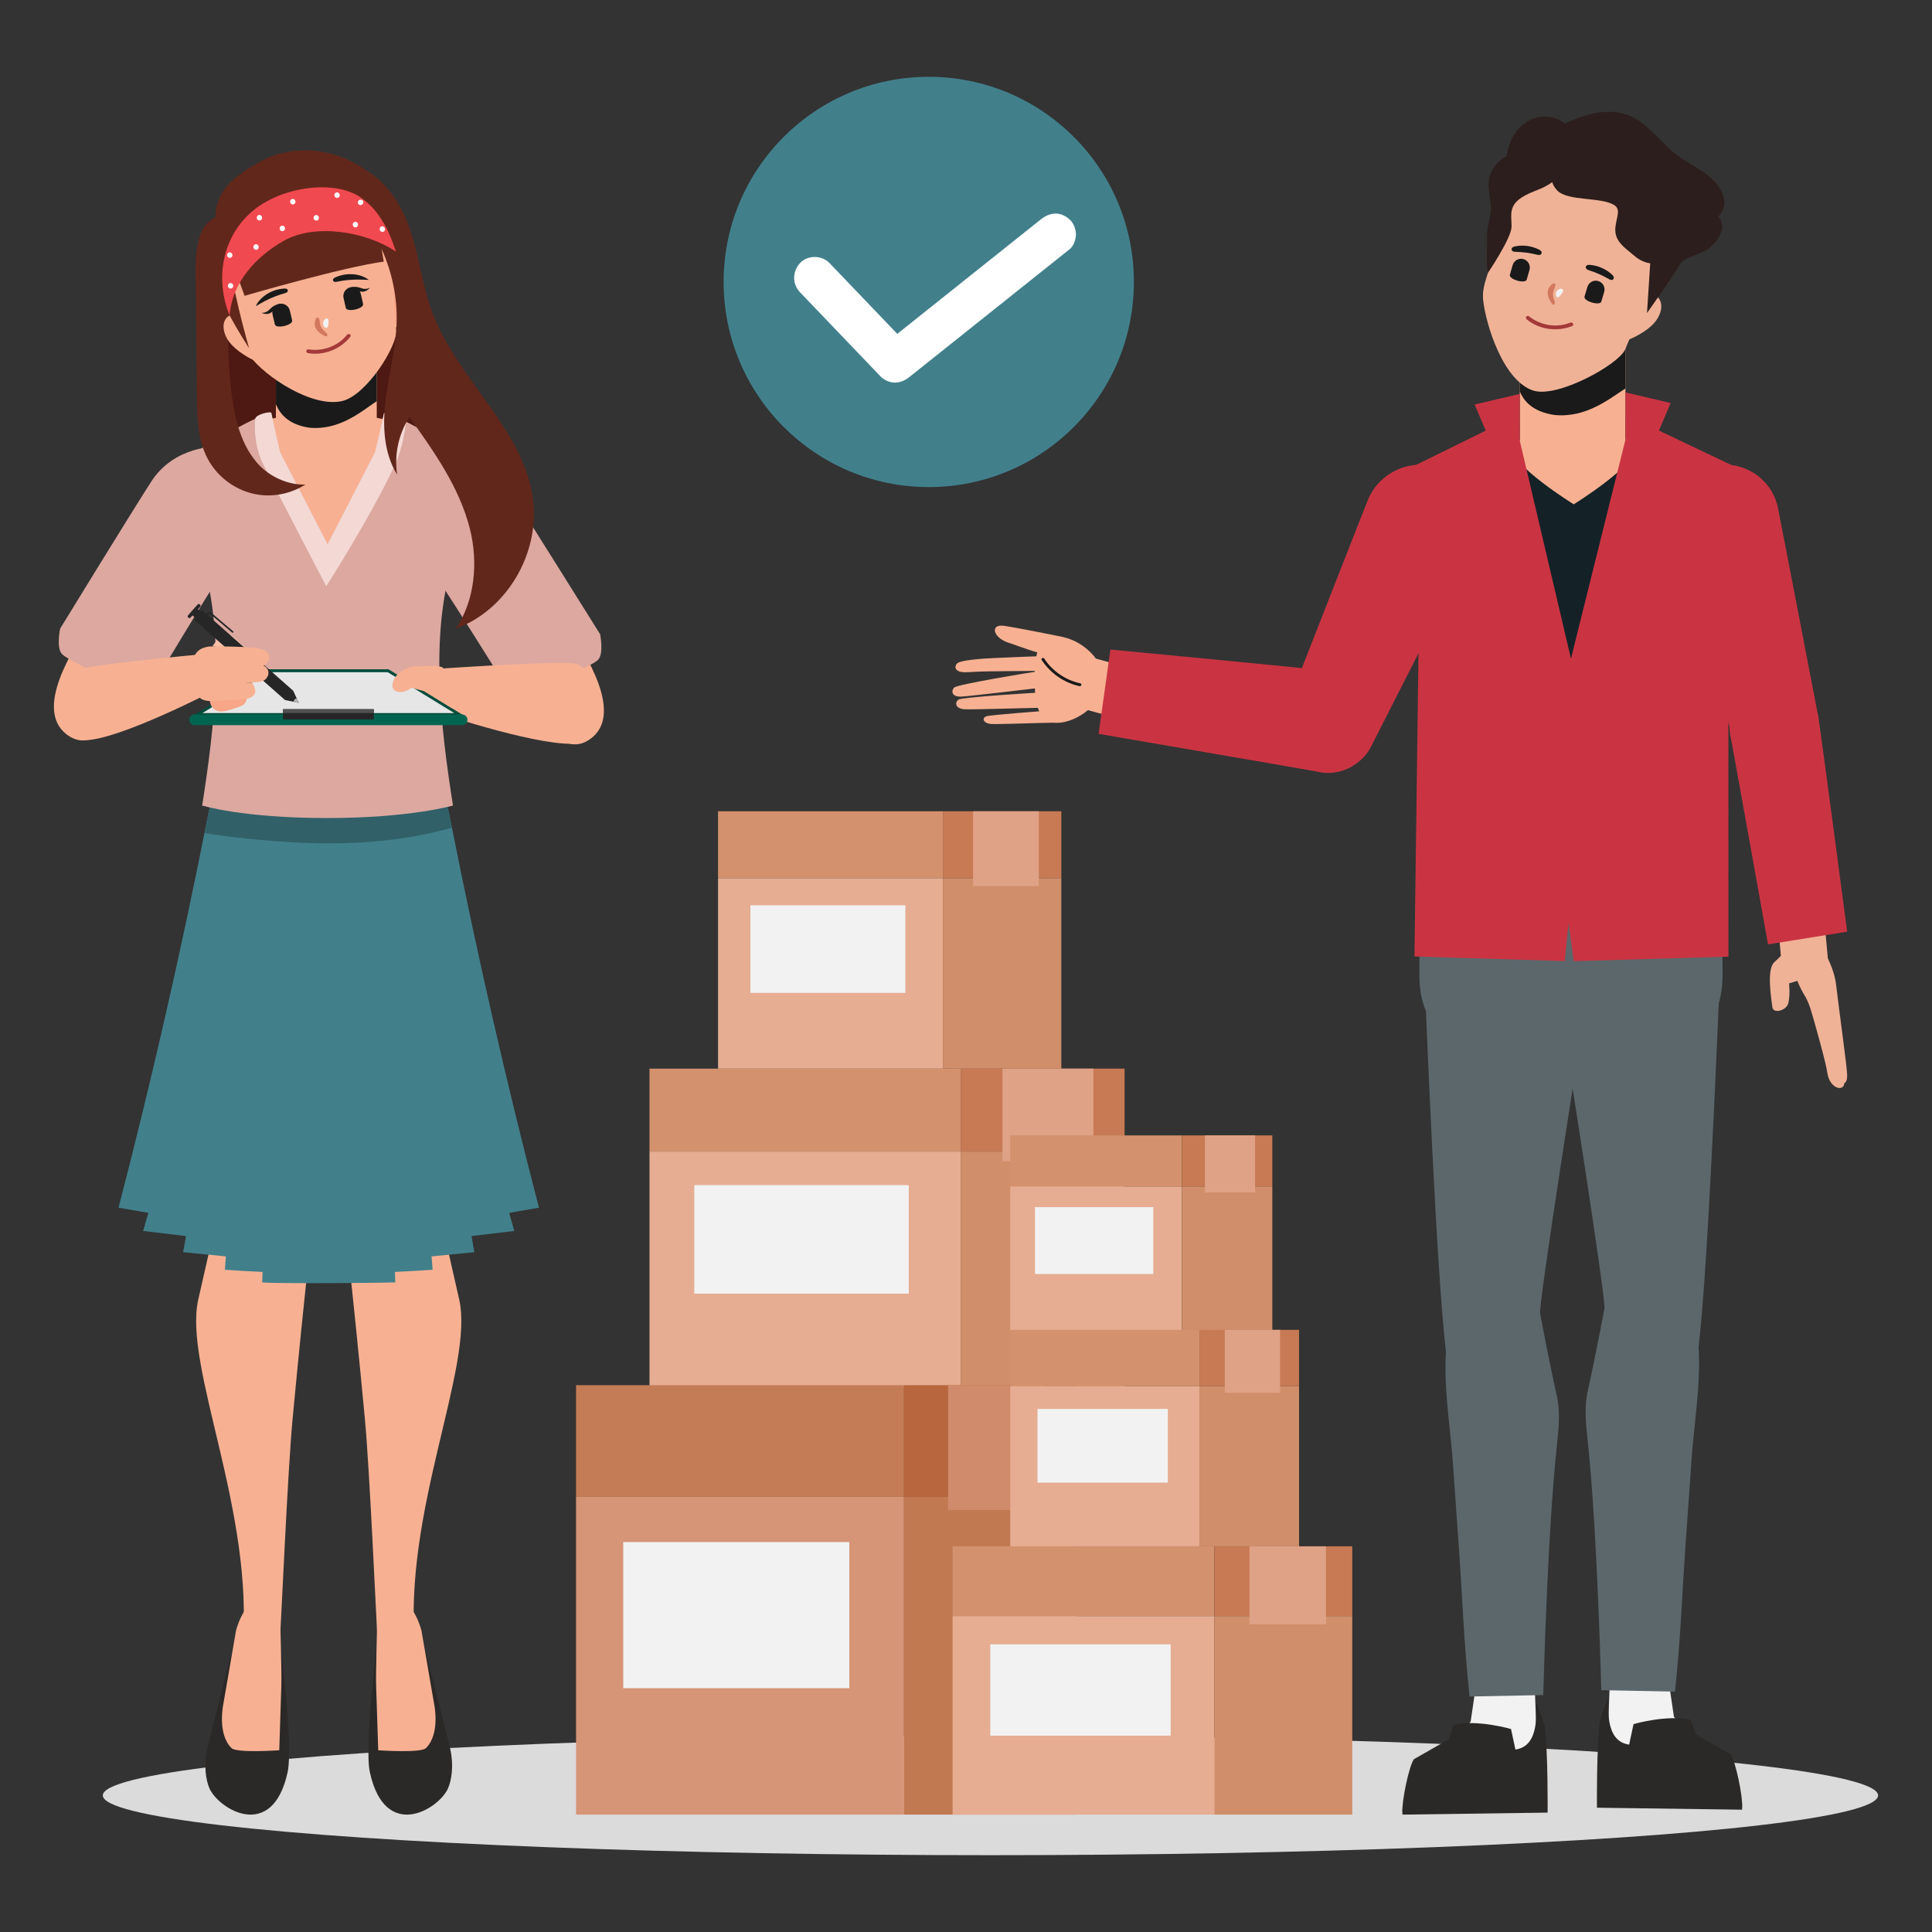 <?xml version="1.0" encoding="utf-8"?>
<!-- Generator: Adobe Illustrator 27.5.0, SVG Export Plug-In . SVG Version: 6.00 Build 0)  -->
<svg version="1.1" id="delivery_concept" xmlns="http://www.w3.org/2000/svg" xmlns:xlink="http://www.w3.org/1999/xlink" x="0px"
	 y="0px" viewBox="0 0 3000 3000" style="enable-background:new 0 0 3000 3000;" xml:space="preserve">
<rect x="0" y="0" width="3000" height="3000" fill="#333333" stroke="none"/>
<g id="delivery_concept_1_">
	<ellipse style="fill:#DBDBDB;" cx="1537.946" cy="2787.906" rx="1378.329" ry="92.809"/>
	<g id="boxs">
		<g>
			<g>
				<g>
					<rect x="1008.527" y="1659.341" style="fill:#D3916D;" width="483.211" height="128.805"/>
					<rect x="1008.527" y="1788.146" style="fill:#E6AD92;" width="483.211" height="366.415"/>
					<rect x="1491.737" y="1659.341" style="fill:#C77A54;" width="254.513" height="128.805"/>
					<rect x="1491.737" y="1788.146" style="fill:#D18E6A;" width="254.513" height="366.415"/>
				</g>
			</g>
			<rect x="1556.633" y="1659.341" style="fill:#DFA286;" width="141.219" height="143.929"/>
			<rect x="1078.091" y="1840.24" style="fill:#F2F2F2;" width="333.014" height="168.557"/>
		</g>
		<g>
			<g>
				<g>
					<rect x="1114.967" y="1259.746" style="fill:#D3916D;" width="349.17" height="103.934"/>
					<rect x="1114.967" y="1363.679" style="fill:#E6AD92;" width="349.17" height="295.662"/>
					<rect x="1464.137" y="1259.746" style="fill:#C77A54;" width="183.912" height="103.934"/>
					<rect x="1464.137" y="1363.679" style="fill:#D18E6A;" width="183.912" height="295.662"/>
				</g>
			</g>
			<rect x="1511.031" y="1259.746" style="fill:#DFA286;" width="102.045" height="116.137"/>
			<rect x="1165.235" y="1405.714" style="fill:#F2F2F2;" width="240.637" height="136.009"/>
		</g>
		<g>
			<g>
				<g>
					<rect x="1568.719" y="1763.042" style="fill:#D3916D;" width="266.532" height="79.336"/>
					<rect x="1568.719" y="1842.378" style="fill:#E6AD92;" width="266.532" height="225.687"/>
					<rect x="1835.251" y="1763.042" style="fill:#C77A54;" width="140.386" height="79.336"/>
					<rect x="1835.251" y="1842.378" style="fill:#D18E6A;" width="140.386" height="225.687"/>
				</g>
			</g>
			<rect x="1871.046" y="1763.042" style="fill:#DFA286;" width="77.894" height="88.651"/>
			<rect x="1607.09" y="1874.464" style="fill:#F2F2F2;" width="183.685" height="103.82"/>
		</g>
		<g>
			<g>
				<g>
					<rect x="894.477" y="2150.907" style="fill:#C37C55;" width="509.333" height="173.435"/>
					<rect x="894.477" y="2324.342" style="fill:#D69576;" width="509.333" height="493.374"/>
					<rect x="1403.81" y="2150.907" style="fill:#B7663E;" width="268.272" height="173.435"/>
					<rect x="1403.81" y="2324.342" style="fill:#C17952;" width="268.272" height="493.374"/>
				</g>
			</g>
			<rect x="1472.214" y="2150.907" style="fill:#CF8B6B;" width="148.853" height="193.799"/>
			<rect x="967.803" y="2394.486" style="fill:#F2F2F2;" width="351.016" height="226.96"/>
		</g>
		<g>
			<g>
				<g>
					<rect x="1479.18" y="2401.129" style="fill:#D3916D;" width="406.484" height="108.353"/>
					<rect x="1479.18" y="2509.482" style="fill:#E6AD92;" width="406.484" height="308.234"/>
					<rect x="1885.664" y="2401.129" style="fill:#C77A54;" width="214.1" height="108.353"/>
					<rect x="1885.664" y="2509.482" style="fill:#D18E6A;" width="214.1" height="308.234"/>
				</g>
			</g>
			<rect x="1940.255" y="2401.129" style="fill:#DFA286;" width="118.795" height="121.075"/>
			<rect x="1537.698" y="2553.305" style="fill:#F2F2F2;" width="280.136" height="141.793"/>
		</g>
		<g>
			<g>
				<g>
					<rect x="1568.719" y="2064.984" style="fill:#D3916D;" width="293.727" height="87.43"/>
					<rect x="1568.719" y="2152.414" style="fill:#E6AD92;" width="293.727" height="248.715"/>
					<rect x="1862.446" y="2064.984" style="fill:#C77A54;" width="154.71" height="87.43"/>
					<rect x="1862.446" y="2152.414" style="fill:#D18E6A;" width="154.71" height="248.715"/>
				</g>
			</g>
			<rect x="1901.894" y="2064.984" style="fill:#DFA286;" width="85.842" height="97.696"/>
			<rect x="1611.005" y="2187.775" style="fill:#F2F2F2;" width="202.427" height="114.413"/>
		</g>
	</g>
	<g id="women_received">
		<path style="fill:#4D1912;" d="M397.595,396.152c-70.865,86.514-84.585,218.861-79.059,333.759
			c1.815,37.732,11.44,80.068,42.195,98.618c17.41,10.501,38.327,11.18,58.308,11.599c70.175,1.472,141.196,2.855,209.59-14.023
			c29.258-7.22,61.604-21.652,70.725-52.268c5.529-18.559,0.868-38.966-6.934-56.564c-7.802-17.599-18.636-33.506-26.432-51.108
			c-35.735-80.675,6.315-185.963-36.038-262.882C618.39,382.288,420.603,368.064,397.595,396.152z"/>
		<g>
			<path style="fill:#F7B192;" d="M365.098,687.159c0,60.299,141.631,187.225,141.631,187.225s141.631-126.925,141.631-187.225
				C648.361,626.86,365.098,626.86,365.098,687.159z"/>
			<g>
				
					<rect x="428.438" y="506.781" transform="matrix(-1 -1.224647e-16 1.224647e-16 -1 1013.459 1242.581)" style="fill:#F7B192;" width="156.584" height="229.019"/>
				<path style="fill:#1A1A1A;" d="M479.978,664.085c-30.874-4.751-44.851-19.928-51.54-36.566V506.781h156.584v116.066
					C560.989,639.021,527.002,668.778,479.978,664.085z"/>
			</g>
		</g>
		<path style="fill:#F7B192;" d="M637.353,719.862c36.067-36.372,81.044-25.787,135.642,48.038
			c43.495,58.813,55.422,128.607,105.346,201.016c49.924,72.409,83.076,145.987,38.389,178.464
			c-43.423,31.557-86.109-27.813-145.856-133.906C711.126,907.38,601.285,756.235,637.353,719.862z"/>
		<path style="fill:#DCA8A0;" d="M683.935,699.594c0,0,66.436-2.316,102.953,54.677c36.517,56.993,144.993,230.566,144.993,230.566
			s6.183,30.312-3.311,39.806c-15.394,15.394-133.375,56.279-133.375,56.279s-120.493-193.604-131.329-204.44
			C653.03,865.645,631.104,699.594,683.935,699.594z"/>
		<path style="fill:#F7B192;" d="M384.106,713.799c-36.067-36.372-81.044-25.787-135.642,48.038
			c-43.495,58.813-55.422,128.607-105.346,201.016c-49.924,72.409-83.076,145.987-38.389,178.464
			c43.423,31.557,86.109-27.813,145.856-133.906S420.173,750.172,384.106,713.799z"/>
		<g>
			<path style="fill:#F7B192;" d="M527.985,1832.275c0-20.758,3.871-66.387,72.607-68.733c46.47-1.587,65.057,16.584,68.157,59.426
				c0,0,18.792,82.19,44.291,194.847c23.721,104.802-88.19,330.11-68.386,541.005l-57.829-2.569
				c-2.957-46.098-12.493-269.734-20.194-352.458C548.462,2008.604,527.985,1832.275,527.985,1832.275z"/>
			<g>
				<path style="fill:#2B2927;" d="M653.515,2536.099c0,0,40.169,155.119,45.781,180.652c5.612,25.534,1.613,48.054-3.546,60.011
					c-13.865,32.138-97.594,84.073-121.414-24.774c-9.133-41.735,12.107-206.599,12.107-206.599L653.515,2536.099z"/>
				<path style="fill:#F7B192;" d="M585.726,2510.692c0,17.436-2.406,84.811-1.677,106.219c0.876,25.708,3.237,100.89,3.237,100.89
					s65.88,4.615,73.986-3.252c23.025-22.342,12.736-69.153,12.736-69.153l-19.545-113.232
					c-1.208-5.554-10.298-34.158-23.764-41.293C617.233,2483.736,585.726,2493.256,585.726,2510.692z"/>
			</g>
			<path style="fill:#F7B192;" d="M531.889,1860.421l-3.904-469.658c0,0,88.782-6.941,133.915-11.952
				c143.194-15.899-15.917,419.321-14.183,459.839C649.874,1889.063,541.613,1918.275,531.889,1860.421z"/>
		</g>
		<g>
			<path style="fill:#F7B192;" d="M492.936,1832.275c0-20.758-3.871-66.387-72.607-68.733c-46.47-1.587-65.057,16.584-68.157,59.426
				c0,0-18.792,82.19-44.291,194.847c-23.721,104.802,88.19,330.11,68.386,541.005l57.829-2.569
				c2.957-46.098,12.493-269.734,20.194-352.458C472.458,2008.604,492.936,1832.275,492.936,1832.275z"/>
			<g>
				<path style="fill:#2B2927;" d="M367.406,2536.099c0,0-40.169,155.119-45.781,180.652c-5.612,25.534-1.613,48.054,3.546,60.011
					c13.865,32.138,97.594,84.073,121.414-24.774c9.133-41.735-12.106-206.599-12.106-206.599L367.406,2536.099z"/>
				<path style="fill:#F7B192;" d="M435.195,2510.692c0,17.436,2.406,84.811,1.677,106.219c-0.876,25.708-3.238,100.89-3.238,100.89
					s-65.879,4.615-73.986-3.252c-23.025-22.342-12.736-69.153-12.736-69.153l19.545-113.232
					c1.208-5.554,10.298-34.158,23.765-41.293C403.688,2483.736,435.195,2493.256,435.195,2510.692z"/>
			</g>
			<path style="fill:#F7B192;" d="M489.032,1860.421l3.904-469.658c0,0-88.782-6.941-133.915-11.952
				c-143.194-15.899,15.917,419.321,14.183,459.839C371.047,1889.063,479.308,1918.275,489.032,1860.421z"/>
		</g>
		<g>
			<path style="fill:#41808B;" d="M381.062,1179.951c-17.151,1.139-32.942,17.59-42.617,37.168
				c-9.648,19.576-14.147,42.062-18.493,64.054c-39.287,198.321-84.585,396.386-135.89,594.112
				c15.393,2.719,30.824,5.4,46.293,8.041c-2.678,9.365-5.375,18.727-8.088,28.091c22.112,2.722,44.275,5.365,66.488,7.93
				c-1.445,8.353-2.898,16.7-4.357,25.052c22.076,2.251,44.195,4.425,66.354,6.521c-0.529,6.919-1.058,13.838-1.589,20.756
				c19.465,1.379,38.976,2.5,58.516,3.365c-0.195,5.403-0.39,10.812-0.586,16.221c21.939,2.286,190.823,0.801,206.736,0
				c-0.195-5.408-0.39-10.817-0.586-16.22c19.54-0.865,39.05-1.986,58.516-3.365c-0.531-6.918-1.06-13.838-1.589-20.756
				c22.16-2.096,44.278-4.27,66.354-6.521c-1.458-8.351-2.912-16.701-4.357-25.052c22.213-2.565,44.375-5.208,66.488-7.93
				c-2.714-9.363-5.41-18.726-8.089-28.091c15.469-2.642,30.9-5.323,46.293-8.041c-51.305-197.726-96.603-395.792-135.89-594.112
				c-4.346-21.993-8.845-44.478-18.493-64.054c-9.675-19.577-25.466-36.029-42.617-37.168
				C553.599,1181.579,467.322,1181.579,381.062,1179.951z"/>
			<path style="fill:#316068;" d="M701.784,1285.245c-0.269-1.357-0.546-2.714-0.815-4.072
				c-4.346-21.993-8.844-44.478-18.493-64.054c-9.675-19.577-25.466-36.029-42.617-37.168c-86.26,1.628-172.537,1.628-258.797,0
				c-17.151,1.139-32.942,17.59-42.617,37.168c-9.648,19.576-14.147,42.062-18.493,64.054c-0.817,4.125-1.653,8.25-2.475,12.375
				c15.29,2.412,30.649,4.637,46.111,6.552C478.144,1312.931,589.976,1316.673,701.784,1285.245z"/>
		</g>
		<g>
			<g>
				<path style="fill:#DCA8A0;" d="M758.66,741.323c-2.205-10.815-11.183-17.452-19.392-22.934
					c-52.496-35.054-141.572-84.296-143.204-75.398c-2.516,13.726-13.621,59.074-13.621,59.074l-73.782,143.129l-73.782-143.129
					c0,0-11.105-45.349-13.621-59.074c-1.631-8.898-90.707,40.344-143.204,75.398c-8.209,5.482-17.188,12.119-19.392,22.934
					c-1.841,9.032,1.672,18.275,5.31,26.514c13.96,31.608,51.14,106.467,51.14,106.467c34.54,115.34,17.765,255.648-1.179,376.504
					c0,0,62.46,19.448,193.146,19.448s196.31-19.448,196.31-19.448c-18.943-120.856-35.719-261.164-1.179-376.504
					c0,0,37.181-74.859,51.14-106.467C756.989,759.598,760.501,750.354,758.66,741.323z"/>
			</g>
			<g>
				<path style="fill:#F4D8D4;" d="M407.652,718.697c13.632,28.279,98.944,191.623,98.944,191.623s68.702-106.997,106.811-188.896
					c12.256-26.339,16.833-60.931,16.833-66.741c0-5.81-33.543-16.201-34.176-12.747c-2.516,13.726-13.621,60.131-13.621,60.131
					l-73.782,143.129l-73.782-143.129c0,0-10.941-47.195-13.457-60.92c-0.527-2.877-23.774,1.824-24.991,9.012
					C395.213,657.345,394.02,690.417,407.652,718.697z"/>
			</g>
		</g>
		<path style="fill:#DCA8A0;" d="M337.523,693.531c0,0-66.436-2.316-102.953,54.677c-36.517,56.993-141.21,227.967-141.21,227.967
			s-6.445,30.05,3.049,39.544c15.394,15.394,131.546,64.278,131.546,64.278s118.802-198.742,129.638-209.578
			C368.429,859.583,390.355,693.531,337.523,693.531z"/>
		<path style="fill:#F7B192;" d="M339.848,1013.544c0,0-180.179,15.777-217.419,25.724c-37.24,9.947-44.507,109.883,8.943,110.072
			c52.627,0.186,199.691-76.099,221.127-87.065C382.738,1046.806,375.49,1005.434,339.848,1013.544z"/>
		<path style="fill:#F7B192;" d="M672.349,1039.051c0,0,180.417-12.773,218.758-8.809c38.341,3.963,61.244,115.206,8.49,123.804
			c-51.942,8.465-209.178-43.727-232.073-51.184C635.228,1092.343,635.875,1036.65,672.349,1039.051z"/>
		<g>
			<g>
				<polygon style="fill:#004C3C;" points="603.253,1039.269 416.521,1039.269 298.483,1111.755 721.292,1111.755 				"/>
				<polygon style="fill:#E6E6E6;" points="314.317,1107.282 417.787,1043.742 601.99,1043.742 705.459,1107.282 				"/>
				<path style="fill:#006550;" d="M717.573,1126.025H302.202c-4.559,0-8.289-3.73-8.289-8.29l0,0c0-4.559,3.73-8.289,8.289-8.289
					h415.371c4.559,0,8.289,3.73,8.289,8.289l0,0C725.862,1122.294,722.132,1126.025,717.573,1126.025z"/>
				<g>
					<rect x="439.323" y="1101.204" style="fill:#262626;" width="141.129" height="16.029"/>
					<rect x="439.323" y="1101.204" style="fill:#515151;" width="141.129" height="5.963"/>
				</g>
			</g>
			<g>
				<path style="fill:#FBC0A6;" d="M329.808,1003.825c0,0,12.447-19.759,21.651-19.868c9.204-0.109,27.694,20.783,27.694,20.783
					L329.808,1003.825z"/>
				<g>
					<g>
						<polygon style="fill:#262626;" points="455.32,1072.631 463.833,1091.273 442.606,1087.015 300.836,961.696 313.55,947.313 
													"/>
						<path style="fill:#B3B3B3;" d="M455.904,1089.682c0,0,0.772-5.265,4.932-4.972l3.975,7.262L455.904,1089.682z"/>
						
							<rect x="340.085" y="927.08" transform="matrix(0.662 -0.749 0.749 0.662 -624.135 593.562)" style="fill:#262626;" width="12.594" height="124.132"/>
						<path style="fill:#262626;" d="M292.341,959.068L292.341,959.068c-1.08-0.955-1.183-2.62-0.228-3.7l14.69-16.618
							c0.955-1.08,2.62-1.183,3.7-0.228l0,0c1.08,0.955,1.183,2.62,0.228,3.7l-14.69,16.618
							C295.086,959.92,293.421,960.023,292.341,959.068z"/>
					</g>
					<polygon style="fill:#262626;" points="361.168,982.842 325.833,952.816 317.775,956.17 316.829,953.898 326.278,949.966 
						362.762,980.964 					"/>
				</g>
				<g>
					<path style="fill:#F8A588;" d="M325.631,1084.698c0,0-1.164,20.307,18.991,20.158c5.737-0.042,26.289-6.354,32.554-9.969
						c6.266-3.615,9.217-17.117,5.293-32.036C378.544,1047.933,325.631,1084.698,325.631,1084.698z"/>
					<path style="fill:#F7B192;" d="M324.553,1003.879c0,0,68.362-1.084,83.39,4.614c15.028,5.698,11.065,21.081,1.027,25.002
						c-10.038,3.921-81.355,5.127-96.297,4.623C297.731,1037.614,293.133,1008.275,324.553,1003.879z"/>
					<path style="fill:#F7B192;" d="M323.531,1027.857c0,0,0.757-0.012,2.13-0.027c11.669-0.126,67.814-0.457,81.26,4.641
						c15.028,5.698,11.065,21.081,1.027,25.002c-10.038,3.92-81.355,5.127-96.297,4.623
						C296.708,1061.592,292.11,1032.253,323.531,1027.857z"/>
					<path style="fill:#F7B192;" d="M308.991,1061.681c0,0-9.467,6.855-1.026,19.224c8.864,12.987,34.004,5.943,60.319,5.772
						c44.445-0.289,22.882-26.658,22.882-26.658L308.991,1061.681z"/>
				</g>
			</g>
			<path style="fill:#F7B192;" d="M685.721,1035.675c-7.525-2.323-22.418-1.075-40.086-1.075c-13.181,0-36.33,11.776-36.364,30.142
				c-0.02,10.77,16.451,14.142,29.438,3.175l19.843,5.31l43.219,26.54C701.771,1099.767,696.918,1039.132,685.721,1035.675z"/>
		</g>
		<path style="fill:#62271B;" d="M373.258,377.353c-21.079,70.846-22.489,146.266-15.155,219.816
			c4.294,43.057,12.582,88.203,40.716,121.079c18.431,21.538,47.931,35.108,75.467,34.162
			c-21.256,13.404-47.26,19.369-72.183,15.888c-33.143-4.629-63.546-25.847-79.324-55.359
			c-16.152-30.213-16.843-66.007-17.16-100.265c-0.491-53.054-0.982-106.107-1.473-159.161c-0.3-32.425-4.025-69.336,11.98-99.455
			C323.95,339.337,373.258,377.353,373.258,377.353z"/>
		<g>
			<g>
				<g>
					<g>
						<path style="fill:#F8A588;" d="M588.976,521.721c7.24,0.325,14.358-2.841,19.936-7.413
							c5.578-4.572,9.811-10.469,13.697-16.453c10.257-15.794,18.818-34.683,13.707-52.438c-1.71-5.94-5.192-11.699-10.815-14.575
							c-6.696-3.424-15.357-2.016-21.658,2.241c-6.3,4.257-10.484,10.939-13.101,17.907L588.976,521.721z"/>
						<path style="fill:#F7B192;" d="M423.755,560.093c-6.355,3.482-14.14,3.778-21.162,2.132
							c-7.022-1.645-13.421-5.074-19.546-8.732c-16.167-9.657-32.178-22.839-35.414-41.03c-1.083-6.085-0.496-12.79,3.284-17.849
							c4.501-6.025,12.897-8.578,20.428-7.534c7.531,1.045,14.232,5.199,19.652,10.3L423.755,560.093z"/>
					</g>
					<path style="fill:#F7B192;" d="M615.364,512.754c-7.282-55.09,0.084-89.907,1.918-123.142
						c1.056-24.825-1.643-66.19-38.102-94.743c-36.442-29.999-111.445-34.427-171.655-2.057
						c-60.66,32.502-99.328,91.492-81.908,130.941c9.697,23.792,32.536,42.717,42.766,67.208
						c8.498,20.362,6.706,43.18,19.679,61.927c23.483,31.987,96.82,80.63,143.183,69.862
						C569.136,613.951,617.212,537.102,615.364,512.754z"/>
				</g>
				<path style="fill:#1A1A1A;" d="M520.133,430.957c5.561-2.615,11.593-4.271,17.725-4.933c6.131-0.668,12.375-0.331,18.357,1.044
					c5.962,1.408,11.729,3.77,16.544,7.579c-6.117-0.235-11.776-0.57-17.394-0.528c-5.6,0.007-11.094,0.302-16.562,0.881
					c-5.468,0.585-10.902,1.465-16.379,2.648C516.921,438.797,514.599,433.603,520.133,430.957z"/>
				<path style="fill:#1A1A1A;" d="M442.147,448.047c-6.143,0.226-12.263,1.52-18.015,3.741c-5.754,2.217-11.146,5.378-15.828,9.34
					c-4.649,3.984-8.686,8.725-11.212,14.316c5.326-3.013,10.2-5.904,15.21-8.441c4.978-2.56,9.995-4.816,15.119-6.809
					c5.127-1.987,10.359-3.696,15.769-5.155C448.606,453.539,448.281,447.861,442.147,448.047z"/>
				<path style="fill:#F2F2F2;" d="M510.028,502.237c-0.118,1.221-0.359,2.311-0.658,3.436c-0.323,1.1-0.634,2.307-1.513,3.061
					c-0.832,0.728-2.348,0.702-3.834-0.654c-0.738-0.664-1.382-1.644-1.824-2.836c-0.417-1.19-0.612-2.589-0.461-4.023
					c0.167-1.432,0.662-2.746,1.328-3.804c0.691-1.053,1.532-1.852,2.396-2.319c1.743-0.961,3.224-0.62,3.874,0.29
					c0.69,0.947,0.73,2.196,0.803,3.345C510.184,499.901,510.18,501.02,510.028,502.237z"/>
				<path style="fill:#D1785E;" d="M499.141,508.792c-0.359-0.73-0.672-1.385-0.936-1.973c-0.253-0.592-0.48-1.107-0.682-1.634
					c-0.201-0.544-0.388-1.166-0.531-1.893c-0.145-0.724-0.245-1.538-0.331-2.373c-0.168-1.676-0.305-3.408-0.72-4.803
					c-0.404-1.401-1.074-2.474-2.045-2.998c-0.97-0.52-1.749-0.323-2.469,0.464c-0.713,0.79-1.395,2.19-1.97,4.141
					c-0.554,1.935-1.021,4.539-0.62,7.444c0.193,1.441,0.663,2.921,1.304,4.248c0.637,1.344,1.466,2.554,2.361,3.682
					c0.898,1.129,1.863,2.091,2.833,2.955c0.976,0.866,1.973,1.606,2.906,2.237c1.887,1.271,3.605,2.192,5.012,2.851
					c2.832,1.294,4.427,1.633,4.921,0.168c0.462-1.374,0.047-2.836-1.746-4.677c-0.881-0.925-2.107-1.947-3.484-3.199
					c-0.682-0.628-1.399-1.316-2.067-2.086C500.233,510.59,499.617,509.726,499.141,508.792z"/>
				<path style="fill:#A33939;" d="M478.441,548.348c24.502,4.163,50.115-6.074,65.528-25.413c2.38-2.986-2.681-6.097-5.038-3.139
					c-14.159,17.765-37.974,26.404-60.248,22.619c-1.593-0.271-3.013,1.391-3.087,2.845
					C475.505,547.031,476.869,548.081,478.441,548.348L478.441,548.348z"/>
				<path style="fill:#62271B;" d="M592.444,357.614c-0.98-3.26-1.758-5.263-2.271-5.659c-4.779-3.687,5.748,54.309,5.748,54.309
					c-61.946,8.061-216.184,53.086-216.184,53.086l-19.801-54.643c-7.615,14.72,26.796,135.957,26.796,135.957
					c-25.286-38.611-62.78-108.159-75.764-150.95c-7.338-24.185,8.469-45.438,23.594-52.117
					c0.149-42.565,30.674-64.887,68.911-86.372c44.57-25.043,102.301-22.658,146.695,1.843
					c44.394,24.501,72.932,56.637,74.621,106.707c1.764,52.275,15.123,91.651-2.065,139.052
					C622.724,498.826,600.595,384.73,592.444,357.614z"/>
				<path style="fill:#62271B;" d="M519.882,291.643c62.402,50.288,99.177,131.505,95.937,211.877
					c-1.601,39.708-12.292,78.392-17.099,117.818c-4.807,39.427-3.056,81.831,17.917,115.568c-4.68-30.811,2.25-63.218,19.08-89.223
					c38.518,53.849,77.847,109.411,93.999,173.736c13.078,52.083,7.536,111.834-22.05,154.757
					c78.9-28.496,130.573-116.293,120.027-199.993c-13.829-109.758-116.8-185.968-155.83-289.47
					c-16.563-43.921-21.093-91.623-37.026-135.779c-15.933-44.156-48.029-87.298-93.741-95.758L519.882,291.643z"/>
				<g>
					<path style="fill:#1A1A1A;" d="M453.657,497.431l-3.645-15.312c-1.754-7.369-9.218-11.963-16.587-10.209l0,0
						c-7.369,1.754-11.963,9.218-10.209,16.587l3.645,15.312C428.615,511.179,455.411,504.801,453.657,497.431z"/>
					<path style="fill:#1A1A1A;" d="M436.663,471.638c0,0-10.142,0.21-17.176,7.985c-7.034,7.775-13.628,5.926-13.628,5.926
						s8.496,5.061,15.977-0.874c7.48-5.935,11.944-5.143,11.944-5.143L436.663,471.638z"/>
				</g>
				<g>
					<path style="fill:#1A1A1A;" d="M536.943,478.089l-3.477-15.351c-1.673-7.388,3.003-14.801,10.39-16.474h0
						c7.388-1.673,14.801,3.002,16.474,10.39l3.477,15.351C565.481,479.392,538.616,485.476,536.943,478.089z"/>
					<path style="fill:#1A1A1A;" d="M540.829,447.446c0,0,9.196-4.282,18.937-0.402c9.741,3.879,14.845-0.687,14.845-0.687
						s-5.396,8.287-14.727,6.257c-9.33-2.031-12.988,0.647-12.988,0.647L540.829,447.446z"/>
				</g>
			</g>
			<g>
				<path style="fill:#F14950;" d="M614.891,390.851c-46.283-31.686-126.14-44.224-174.033-17.069
					c-43.419,24.618-80.402,64.659-84.379,116.005c-22.892-56.513-11.34-120.134,32.9-159.666
					c46.333-41.403,132.628-52.132,172.438-22.247c17.045,12.796,23.757,21.968,33.978,38.531
					C605.909,362.799,614.891,390.851,614.891,390.851z"/>
				<g>
					<path style="fill:#FFFFFF;" d="M406.922,337.129c0.542,2.332-0.834,4.644-3.073,5.164c-2.239,0.52-4.493-0.949-5.034-3.281
						c-0.542-2.332,0.834-4.644,3.073-5.164C404.126,333.328,406.38,334.797,406.922,337.129z"/>
					<path style="fill:#FFFFFF;" d="M362.11,442.824c0.542,2.332-0.834,4.644-3.073,5.164c-2.239,0.52-4.493-0.949-5.034-3.281
						c-0.542-2.332,0.834-4.644,3.073-5.164C359.314,439.023,361.568,440.492,362.11,442.824z"/>
					<path style="fill:#FFFFFF;" d="M458.698,312.276c0.542,2.332-0.834,4.644-3.073,5.164c-2.239,0.52-4.492-0.949-5.034-3.281
						c-0.542-2.332,0.834-4.644,3.073-5.164S458.156,309.944,458.698,312.276z"/>
					<path style="fill:#FFFFFF;" d="M527.446,302.069c0.542,2.332-0.834,4.644-3.073,5.164c-2.239,0.52-4.493-0.949-5.034-3.281
						c-0.542-2.332,0.834-4.644,3.073-5.164S526.904,299.737,527.446,302.069z"/>
					<path style="fill:#FFFFFF;" d="M555.912,347.815c0.542,2.332-0.834,4.644-3.073,5.164c-2.239,0.52-4.493-0.949-5.034-3.281
						c-0.542-2.332,0.834-4.644,3.073-5.164C553.117,344.013,555.371,345.483,555.912,347.815z"/>
					<path style="fill:#FFFFFF;" d="M495.171,337.314c0.542,2.332-0.834,4.644-3.073,5.164s-4.492-0.949-5.034-3.281
						c-0.542-2.332,0.834-4.644,3.073-5.164C492.376,333.513,494.63,334.982,495.171,337.314z"/>
					<path style="fill:#FFFFFF;" d="M557.381,310.962c1.905-1.45,4.578-1.143,5.97,0.686c1.392,1.829,0.976,4.487-0.929,5.937
						c-1.905,1.45-4.578,1.143-5.97-0.686C555.06,315.07,555.476,312.412,557.381,310.962z"/>
					<path style="fill:#FFFFFF;" d="M597.755,354.851c0.542,2.332-0.834,4.644-3.073,5.164s-4.493-0.949-5.034-3.281
						c-0.542-2.332,0.834-4.644,3.073-5.164C594.959,351.05,597.213,352.519,597.755,354.851z"/>
					<path style="fill:#FFFFFF;" d="M442.445,353.748c0.542,2.332-0.834,4.644-3.073,5.164c-2.239,0.52-4.493-0.949-5.034-3.281
						c-0.542-2.332,0.834-4.644,3.073-5.164S441.904,351.416,442.445,353.748z"/>
					<path style="fill:#FFFFFF;" d="M401.649,382.594c0.542,2.332-0.834,4.644-3.073,5.164c-2.239,0.52-4.492-0.949-5.034-3.281
						c-0.542-2.332,0.834-4.644,3.073-5.164S401.107,380.262,401.649,382.594z"/>
					<path style="fill:#FFFFFF;" d="M360.852,395.21c0.542,2.332-0.834,4.644-3.073,5.164c-2.239,0.52-4.492-0.949-5.034-3.281
						c-0.542-2.332,0.834-4.644,3.073-5.164C358.057,391.409,360.311,392.878,360.852,395.21z"/>
				</g>
			</g>
		</g>
	</g>
	<g id="deliveryman">
		<g>
			<g>
				
					<rect x="1669.133" y="1011.579" transform="matrix(0.265 -0.964 0.964 0.265 229.696 2432.095)" style="fill:#F7B192;" width="80.472" height="107.752"/>
				<g>
					<g>
						<path style="fill:#F7B192;" d="M1640.653,988.347c29.881-0.195,72.756,30.711,72.997,67.733
							c0.241,37.022-42.243,66.142-72.125,66.336c-29.881,0.194-34.668-29.788-34.909-66.81
							C1606.376,1018.584,1610.772,988.542,1640.653,988.347z"/>
						<path style="fill:#F7B192;" d="M1648.583,988.715c0,0-67.257-13.751-89.513-16.914c-22.256-3.163-16.991,18.084,5.742,25.765
							c34.238,11.569,52.274,19.839,63.376,16.458C1639.291,1010.644,1662.83,991.593,1648.583,988.715z"/>
						<path style="fill:#F7B192;" d="M1612.747,1019.005c-6.163,0.218-37.984,1.337-70.659,2.873
							c-37.097,1.743-51.701,5.294-54.697,7.402c-5.988,4.212-6.122,13.918,9.406,14.548c7.608,0.308,13.969-1.15,44.792-1.436
							c32.084-0.298,65.109-0.703,74.85-0.767C1635.537,1041.5,1628.107,1018.462,1612.747,1019.005z"/>
						<path style="fill:#F7B192;" d="M1613.151,1042.23c-13.715,1.948-125.845,20.356-131.207,25.234
							c-5.328,4.846-4.859,15.24,11.455,14.175s101.629-11.326,121.596-13.576S1629.159,1039.956,1613.151,1042.23z"/>
						<path style="fill:#F7B192;" d="M1621.646,1074.957c-13.839,0.63-126.736,7.525-132.967,11.229
							c-6.276,3.73-6.292,14.707,10.05,15.203c16.341,0.497,106.951-2.342,127.042-2.676S1637.797,1074.222,1621.646,1074.957z"/>
						<path style="fill:#F7B192;" d="M1632.845,1103.304c-10.983,0.388-95.269,6.941-100.716,8.786
							c-8.661,2.932-5.109,11.616,7.85,12.141c12.959,0.525,80.007-1.945,95.947-2.049
							C1651.865,1122.078,1645.664,1102.851,1632.845,1103.304z"/>
					</g>
					<path style="fill:#1A1A1A;" d="M1679.053,1063.738c-0.297,1.081-1.243,2.033-2.689,1.723
						c-23.925-5.152-45.362-19.961-58.814-40.631c-0.347-0.532-0.453-1.058-0.316-1.559c0.219-0.799,1.074-1.487,2.035-1.638
						c0.535-0.082,1.539-0.061,2.246,1.025c12.688,19.495,33.111,33.506,56.033,38.439c0.612,0.132,1.057,0.423,1.324,0.862
						C1679.165,1062.443,1679.231,1063.091,1679.053,1063.738z"/>
				</g>
			</g>
			<path style="fill:#CA3442;" d="M1997.047,1100.05c0,0,125.197-319.916,127.875-325.887
				c20.121-44.861,72.799-64.916,117.66-44.795c44.861,20.121,64.917,72.799,44.795,117.66
				c-2.678,5.971-158.332,312.227-158.332,312.227c-15.479,30.789-52.451,43.938-83.895,29.835l-14.591-6.545
				C1999.117,1168.441,1984.348,1132.085,1997.047,1100.05z"/>
			<g>
				<path style="fill:#F2F2F2;" d="M2188.09,2814.621c0,0,7.347-25.86,15.487-36.526l80.037-104.869
					c0,0,10.075-67.845,12.796-88.296c1.267-9.524,9.121-16.652,18.484-16.811l47.753-0.812
					c10.504-0.179,19.153,8.435,19.297,19.219l5.449,147.721c-9.288,28.261-20.133,52.907-32.405,79.942L2188.09,2814.621z"/>
				<path style="fill:#2B2927;" d="M2195.611,2731.64l54.145-30.894l7.477-22.48c36.681-8.666,89.049,6.528,89.049,6.528
					l6.884,31.921c2.257-0.396,4.485-0.92,6.674-1.622c34.073-11.128,23.157-69.521,26.171-69.529
					c1.593-0.004,12.368,33.535,12.368,33.535c5.631,39.734,4.736,135.522,4.736,135.522l-225.273,3.096
					c-0.121-0.931-0.221-1.866-0.276-2.807C2176.493,2796.742,2187.998,2741.615,2195.611,2731.64z"/>
			</g>
			<path style="fill:#5B676B;" d="M2211.346,1502.253c9.506,232.643,25.019,573.377,39.698,634.281
				c21.977,91.187,151.961,31.992,150.643-30.093c-0.473-22.315-8.278-44.523-10.275-66.88
				c-1.764-19.751,62.875-427.767,62.875-427.767l-8.937-102.268L2211.346,1502.253z"/>
			<path style="fill:#5B676B;" d="M2281.914,2634.338c-9.275-88.415-10.394-143.464-16.647-231.88
				c-3.142-44.422-6.283-88.843-9.425-133.265c-4.426-62.584-20.917-153.027-3.527-212.064
				c5.189-17.617,124.111-36.041,139.097-17.568c0,0,16.634,87.087,25.73,126.527c5.986,25.956,3.231,52.222,0.449,77.989
				c-15.118,140.028-21.202,388.025-21.202,388.025L2281.914,2634.338z"/>
			<g>
				<path style="fill:#F2F2F2;" d="M2694.763,2806.995c0,0-7.347-25.86-15.487-36.526l-80.037-104.869
					c0,0-10.075-67.845-12.796-88.296c-1.267-9.524-9.121-16.652-18.484-16.811l-47.753-0.812
					c-10.504-0.178-19.154,8.435-19.297,19.219l-5.449,147.721c9.288,28.261,20.133,52.907,32.405,79.943L2694.763,2806.995z"/>
				<path style="fill:#2B2927;" d="M2687.242,2724.014l-54.145-30.894l-7.477-22.48c-36.681-8.666-89.048,6.528-89.048,6.528
					l-6.884,31.921c-2.257-0.396-4.485-0.92-6.674-1.622c-34.073-11.128-23.156-69.521-26.171-69.529
					c-1.593-0.004-12.368,33.535-12.368,33.535c-5.631,39.734-4.736,135.522-4.736,135.522l225.273,3.095
					c0.121-0.931,0.221-1.866,0.276-2.807C2706.36,2789.116,2694.855,2733.99,2687.242,2724.014z"/>
			</g>
			<path style="fill:#5B676B;" d="M2671.507,1494.627c-9.506,232.643-25.019,573.377-39.698,634.281
				c-21.977,91.187-151.961,31.992-150.643-30.093c0.474-22.315,8.278-44.523,10.275-66.88
				c1.764-19.751-62.875-427.767-62.875-427.767l8.936-102.268L2671.507,1494.627z"/>
			<path style="fill:#5B676B;" d="M2600.939,2626.713c9.275-88.415,10.394-143.464,16.647-231.88
				c3.142-44.422,6.283-88.844,9.425-133.265c4.426-62.584,20.917-153.027,3.527-212.064
				c-5.189-17.617-124.111-36.041-139.097-17.568c0,0-16.634,87.088-25.73,126.527c-5.986,25.956-3.231,52.222-0.449,77.989
				c15.118,140.028,21.201,388.025,21.201,388.025L2600.939,2626.713z"/>
			<path style="fill:#5B676B;" d="M2204.88,1414.137c-0.611,6.943-0.942,90.144-0.942,97.906
				c0,142.659,134.632,120.149,235.444,120.149c100.813,0,235.444,22.51,235.444-120.149c0-7.762-0.331-90.963-0.942-97.906H2204.88
				z"/>
			<polygon style="fill:#142227;" points="2536.338,654.406 2351.007,654.406 2196.371,736.083 2215.313,938.201 2268.675,1433.139 
				2443.672,1433.139 2618.67,1433.139 2672.032,938.201 2690.974,736.083 			"/>
			<g>
				<g>
					
						<rect x="2359.945" y="487.1" transform="matrix(-1 -1.224647e-16 1.224647e-16 -1 4883.953 1203.218)" style="fill:#F7B192;" width="164.062" height="229.019"/>
					<path style="fill:#1A1A1A;" d="M2413.947,644.404c-32.348-4.751-46.992-19.927-54.001-36.566V487.099h164.062v116.066
						C2498.827,619.339,2463.217,649.096,2413.947,644.404z"/>
				</g>
				<path style="fill:#F7B192;" d="M2346.378,694.251c0,28.612,97.294,88.839,97.294,88.839s97.294-60.227,97.294-88.839
					C2540.967,665.638,2346.378,665.638,2346.378,694.251z"/>
			</g>
			<g>
				<g>
					<g>
						<path style="fill:#F0B297;" d="M2498.979,526.342c6.23,3.893,14.092,4.642,21.295,3.384s13.877-4.358,20.288-7.706
							c16.922-8.837,33.89-21.251,38.219-39.475c1.448-6.096,1.242-12.916-2.29-18.255c-4.207-6.358-12.556-9.429-20.239-8.808
							s-14.705,4.438-20.486,9.286L2498.979,526.342z"/>
					</g>
					<path style="fill:#F0B297;" d="M2523.407,542.945c21.697-54.621,45.944-83.066,64.514-112.856
						c13.595-22.412,32.323-62.019,14.801-106.922c-16.769-46.231-80.524-88.4-150.033-89.044
						c-69.973-0.75-116.913,26.52-121.706,71.83c-3.604,26.916-10.347,63.632-13.838,91.465
						c-2.909,23.137-16.128,43.319-14.274,67.235c4.35,41.489,32.555,128.468,78.856,142.051
						C2419.565,617.805,2512.612,566.389,2523.407,542.945z"/>
				</g>
				<path style="fill:#F2F2F2;" d="M2424.363,456.926c-0.713,1.019-1.468,1.862-2.293,2.707c-0.833,0.811-1.709,1.721-2.861,1.949
					c-1.097,0.229-2.423-0.549-3.059-2.487c-0.321-0.954-0.401-2.14-0.198-3.413c0.225-1.258,0.749-2.59,1.596-3.781
					c0.861-1.181,1.953-2.095,3.067-2.697c1.135-0.585,2.275-0.872,3.271-0.855c2.018,0.02,3.155,1.059,3.276,2.185
					c0.138,1.18-0.449,2.302-0.957,3.353C2425.664,454.941,2425.103,455.927,2424.363,456.926z"/>
				<path style="fill:#D1785E;" d="M2411.485,457.291c0.047-0.823,0.096-1.558,0.156-2.209c0.072-0.649,0.127-1.217,0.211-1.783
					c0.094-0.581,0.239-1.223,0.475-1.936c0.232-0.711,0.55-1.48,0.89-2.26c0.687-1.563,1.428-3.161,1.757-4.6
					c0.342-1.438,0.284-2.719-0.312-3.665c-0.597-0.942-1.383-1.157-2.411-0.82c-1.023,0.343-2.323,1.239-3.802,2.675
					c-1.452,1.432-3.162,3.499-4.255,6.264c-0.547,1.368-0.87,2.91-0.964,4.401c-0.107,1.504,0.022,2.986,0.251,4.427
					c0.231,1.444,0.603,2.774,1.03,4.02c0.431,1.251,0.942,2.4,1.452,3.423c1.033,2.062,2.092,3.731,3.005,5.013
					c1.856,2.553,3.096,3.647,4.261,2.599c1.092-0.984,1.454-2.481,0.787-5c-0.317-1.256-0.891-2.769-1.483-4.56
					c-0.289-0.894-0.579-1.859-0.786-2.871C2411.554,459.422,2411.44,458.353,2411.485,457.291z"/>
				<g>
					<path style="fill:#1A1A1A;" d="M2467.829,411.233c6.674,0.393,13.259,2.024,19.386,4.722
						c6.13,2.692,11.808,6.471,16.664,11.163c4.819,4.715,0.59,9.769-4.71,6.721c-5.264-3.073-10.588-5.795-16.046-8.214
						c-5.461-2.412-11.053-4.504-16.854-6.312C2460.463,417.459,2461.163,410.887,2467.829,411.233z"/>
					<path style="fill:#1A1A1A;" d="M2390.696,388.05c-5.895-3.149-12.362-5.197-18.998-6.097
						c-6.635-0.905-13.453-0.649-20.049,0.815c-6.577,1.504-5.617,8.019,0.496,8.188c6.096,0.128,12.06,0.588,17.978,1.376
						c5.918,0.795,11.781,1.931,17.671,3.419C2393.716,397.203,2396.56,391.235,2390.696,388.05z"/>
					<g>
						<g>
							<path style="fill:#1A1A1A;" d="M2370.685,434.129l4.296-14.948c2.068-7.194-2.126-14.771-9.32-16.839l0,0
								c-7.194-2.068-14.771,2.126-16.839,9.32l-4.296,14.948C2342.458,433.804,2368.617,441.323,2370.685,434.129z"/>
						</g>
						<g>
							<path style="fill:#1A1A1A;" d="M2460.443,460.462l4.46-14.9c2.146-7.171,9.77-11.281,16.94-9.135l0,0
								c7.171,2.146,11.281,9.77,9.135,16.94l-4.46,14.9C2484.371,475.438,2458.296,467.632,2460.443,460.462z"/>
						</g>
					</g>
				</g>
				<path style="fill:#A33939;" d="M2370.796,496.044c19.561,15.879,47.276,19.596,70.517,10.197
					c3.588-1.451,0.669-6.719-2.885-5.281c-21.35,8.635-46.68,4.402-64.463-10.034c-1.272-1.032-3.353-0.272-4.143,0.975
					C2368.859,493.419,2369.541,495.025,2370.796,496.044L2370.796,496.044z"/>
			</g>
			<g>
				<g>
					<path style="fill:#2C1E1C;" d="M2553.82,406.74c-5.576-2.023-10.845-5.106-15.175-8.856
						c-11.704-10.136-25.347-18.582-29.327-32.583c-5.334-18.769,10.81-37.941-2.289-46.509
						c-20.783-13.594-72.354-5.619-89.175-23.214c-3.561-3.725-6.153-8.145-7.676-12.806c-6.871,5.451-15.809,9.459-24.306,12.827
						c-15.33,6.077-32.355,13.257-37.525,27.793c-3.177,8.933-1.102,18.882-1.193,28.431c-0.172,18.124-36.602,71.677-36.602,71.677
						c-2.964-8.252-1.185-45.193-1.595-57.014c-0.476-13.697,5.482-26.606,6.131-40.235c0.697-14.638-4.752-29.492-3.508-44.069
						c1.418-16.615,12.271-31.711,27.862-39.688c1.294-7.902,3.268-15.655,6.381-23.049c6.625-15.74,19.068-29.864,36.461-35.696
						c15.435-5.175,34.89-2.484,47.487,7.927c31.656-14.35,67.157-25.424,100.089-12.066c29.644,12.025,47.26,40.288,72.129,59.621
						c14.565,11.322,31.652,19.564,46.495,30.574c14.844,11.011,27.916,26.101,29.048,43.029c0.571,8.543-3.096,17.156-9.239,23.2
						c3.802,4.839,6.03,10.907,5.773,16.638c-0.567,12.66-9.507,23.21-19.024,31.992c-9.517,8.783-41.286,14.932-46.954,26.231
						c-6.399,12.759-50.646,75.172-50.646,75.172l4.983-77.125C2559.535,408.514,2556.638,407.763,2553.82,406.74z"/>
				</g>
			</g>
			<g>
				<polygon style="fill:#CA3442;" points="2196.371,1485.227 2203.586,940.695 2183.945,729.206 2351.135,647.005 
					2439.383,1022.766 2532.637,647.943 2703.399,729.206 2683.759,940.694 2683.914,1485.474 2443.672,1492.496 2435.699,1433.139 
					2429.696,1492.311 				"/>
			</g>
			<polygon style="fill:#CA3442;" points="2524.007,609.333 2524.007,682.631 2570.053,682.631 2594.143,625.803 			"/>
			<polygon style="fill:#CA3442;" points="2359.945,611.649 2359.945,684.947 2313.899,684.947 2289.81,628.119 			"/>
			<path style="fill:#CA3442;" d="M2133.696,1144.981c-10.339,39.512-50.751,63.161-90.264,52.822
				c-2.988-0.782-337.556-58.293-337.556-58.293l18.351-130.899c0,0,348.773,33.102,356.646,35.162
				C2120.386,1054.112,2144.036,1105.469,2133.696,1144.981z"/>
			<path style="fill:#CA3442;" d="M2823.071,1111.086c0,0-61.378-319.18-62.841-325.196
				c-10.993-45.199-56.546-72.929-101.746-61.936c-45.199,10.993-72.929,56.546-61.936,101.746
				c1.463,6.017,93.528,317.733,93.528,317.733c9.097,31.309,41.229,49.908,72.91,42.203l14.701-3.576
				C2809.368,1174.355,2829.369,1143.076,2823.071,1111.086z"/>
			<g>
				
					<rect x="2761.878" y="1399.893" transform="matrix(0.996 -0.091 0.091 0.996 -120.258 260.412)" style="fill:#F0B297;" width="72.238" height="100.386"/>
				<g>
					<path style="fill:#F0B297;" d="M2823.58,1503.936c0.744-5.97-26.003-43.659-35.726-44.129c0,0-20.087,23.119-32.562,34.147
						c-12.475,11.028-4.898,56.129-3.187,69.943c1.273,10.277,19.953,5.811,24.056-4.212c4.104-10.023,1.935-32.771,1.935-32.771
						S2822.184,1515.14,2823.58,1503.936z"/>
					<g>
						<g>
							<g>
								<path style="fill:#F0B297;" d="M2800.131,1527.821c0,0,33.831,112.859,37.248,137.635
									c3.865,28.016,31.38,31.733,25.805,9.993c-5.575-21.74-32.929-148.02-34.619-153.638S2801.244,1507.682,2800.131,1527.821z"
									/>
							</g>
							<g>
								<path style="fill:#F0B297;" d="M2805.516,1517.455c0,0,42.512,118.506,43.321,144.574
									c0.515,16.594,19.855,31.586,19.426,7.421c-0.229-12.869-11.896-95.717-17.187-140.412
									c-4.108-34.696-28.486-66.911-29.457-70.198C2821.62,1458.84,2805.327,1496.863,2805.516,1517.455z"/>
							</g>
							<g>
								<path style="fill:#F0B297;" d="M2789.107,1452.183c20.88-14.586,32.892,1.97,42.465,27.135
									c9.573,25.164,24.073,148.116,29.99,164.817c5.917,16.701-23.697,8.353-28.24-6.488
									c-4.543-14.842-19.635-74.076-31.265-92.175C2790.425,1527.372,2766.201,1468.185,2789.107,1452.183z"/>
							</g>
						</g>
					</g>
				</g>
			</g>
			<path style="fill:#CA3442;" d="M2737.302,1061.716c-37.311,10.052-59.409,48.448-49.356,85.759
				c0.76,2.821,57.461,318.958,57.461,318.958l122.863-19.707c0,0-43.206-328.219-45.209-335.653
				C2813.009,1073.761,2774.614,1051.663,2737.302,1061.716z"/>
		</g>
	</g>
	<g id="correct_symbol">
		<circle style="fill:#41808B;" cx="1442.172" cy="437.811" r="318.526"/>
		<path style="fill:#FFFFFF;" d="M1661.232,341.11c-6.144-5.641-14.212-9.829-22.799-9.444c-9.074,0.406-15.748,3.819-22.799,9.444
			c-28.023,22.352-56.046,44.704-84.069,67.055c-44.484,35.482-88.969,70.964-133.453,106.447c-1.597,1.274-3.194,2.548-4.792,3.822
			c-29.899-31.226-59.797-62.452-89.696-93.679c-5.226-5.457-10.451-10.915-15.677-16.372c-11.688-12.207-33.994-12.642-45.599,0
			c-12.027,13.102-12.47,32.576,0,45.6c36.48,38.1,72.961,76.201,109.442,114.301c5.225,5.457,10.45,10.915,15.676,16.372
			c5.398,5.638,14.942,9.796,22.799,9.444c9.074-0.406,15.748-3.819,22.8-9.444c28.023-22.352,56.046-44.704,84.068-67.055
			c44.484-35.482,88.969-70.964,133.453-106.446c10.215-8.148,20.431-16.296,30.646-24.444c6.035-4.813,9.444-15.455,9.444-22.8
			C1670.677,356.002,1667.163,346.555,1661.232,341.11z"/>
	</g>
</g>
</svg>
